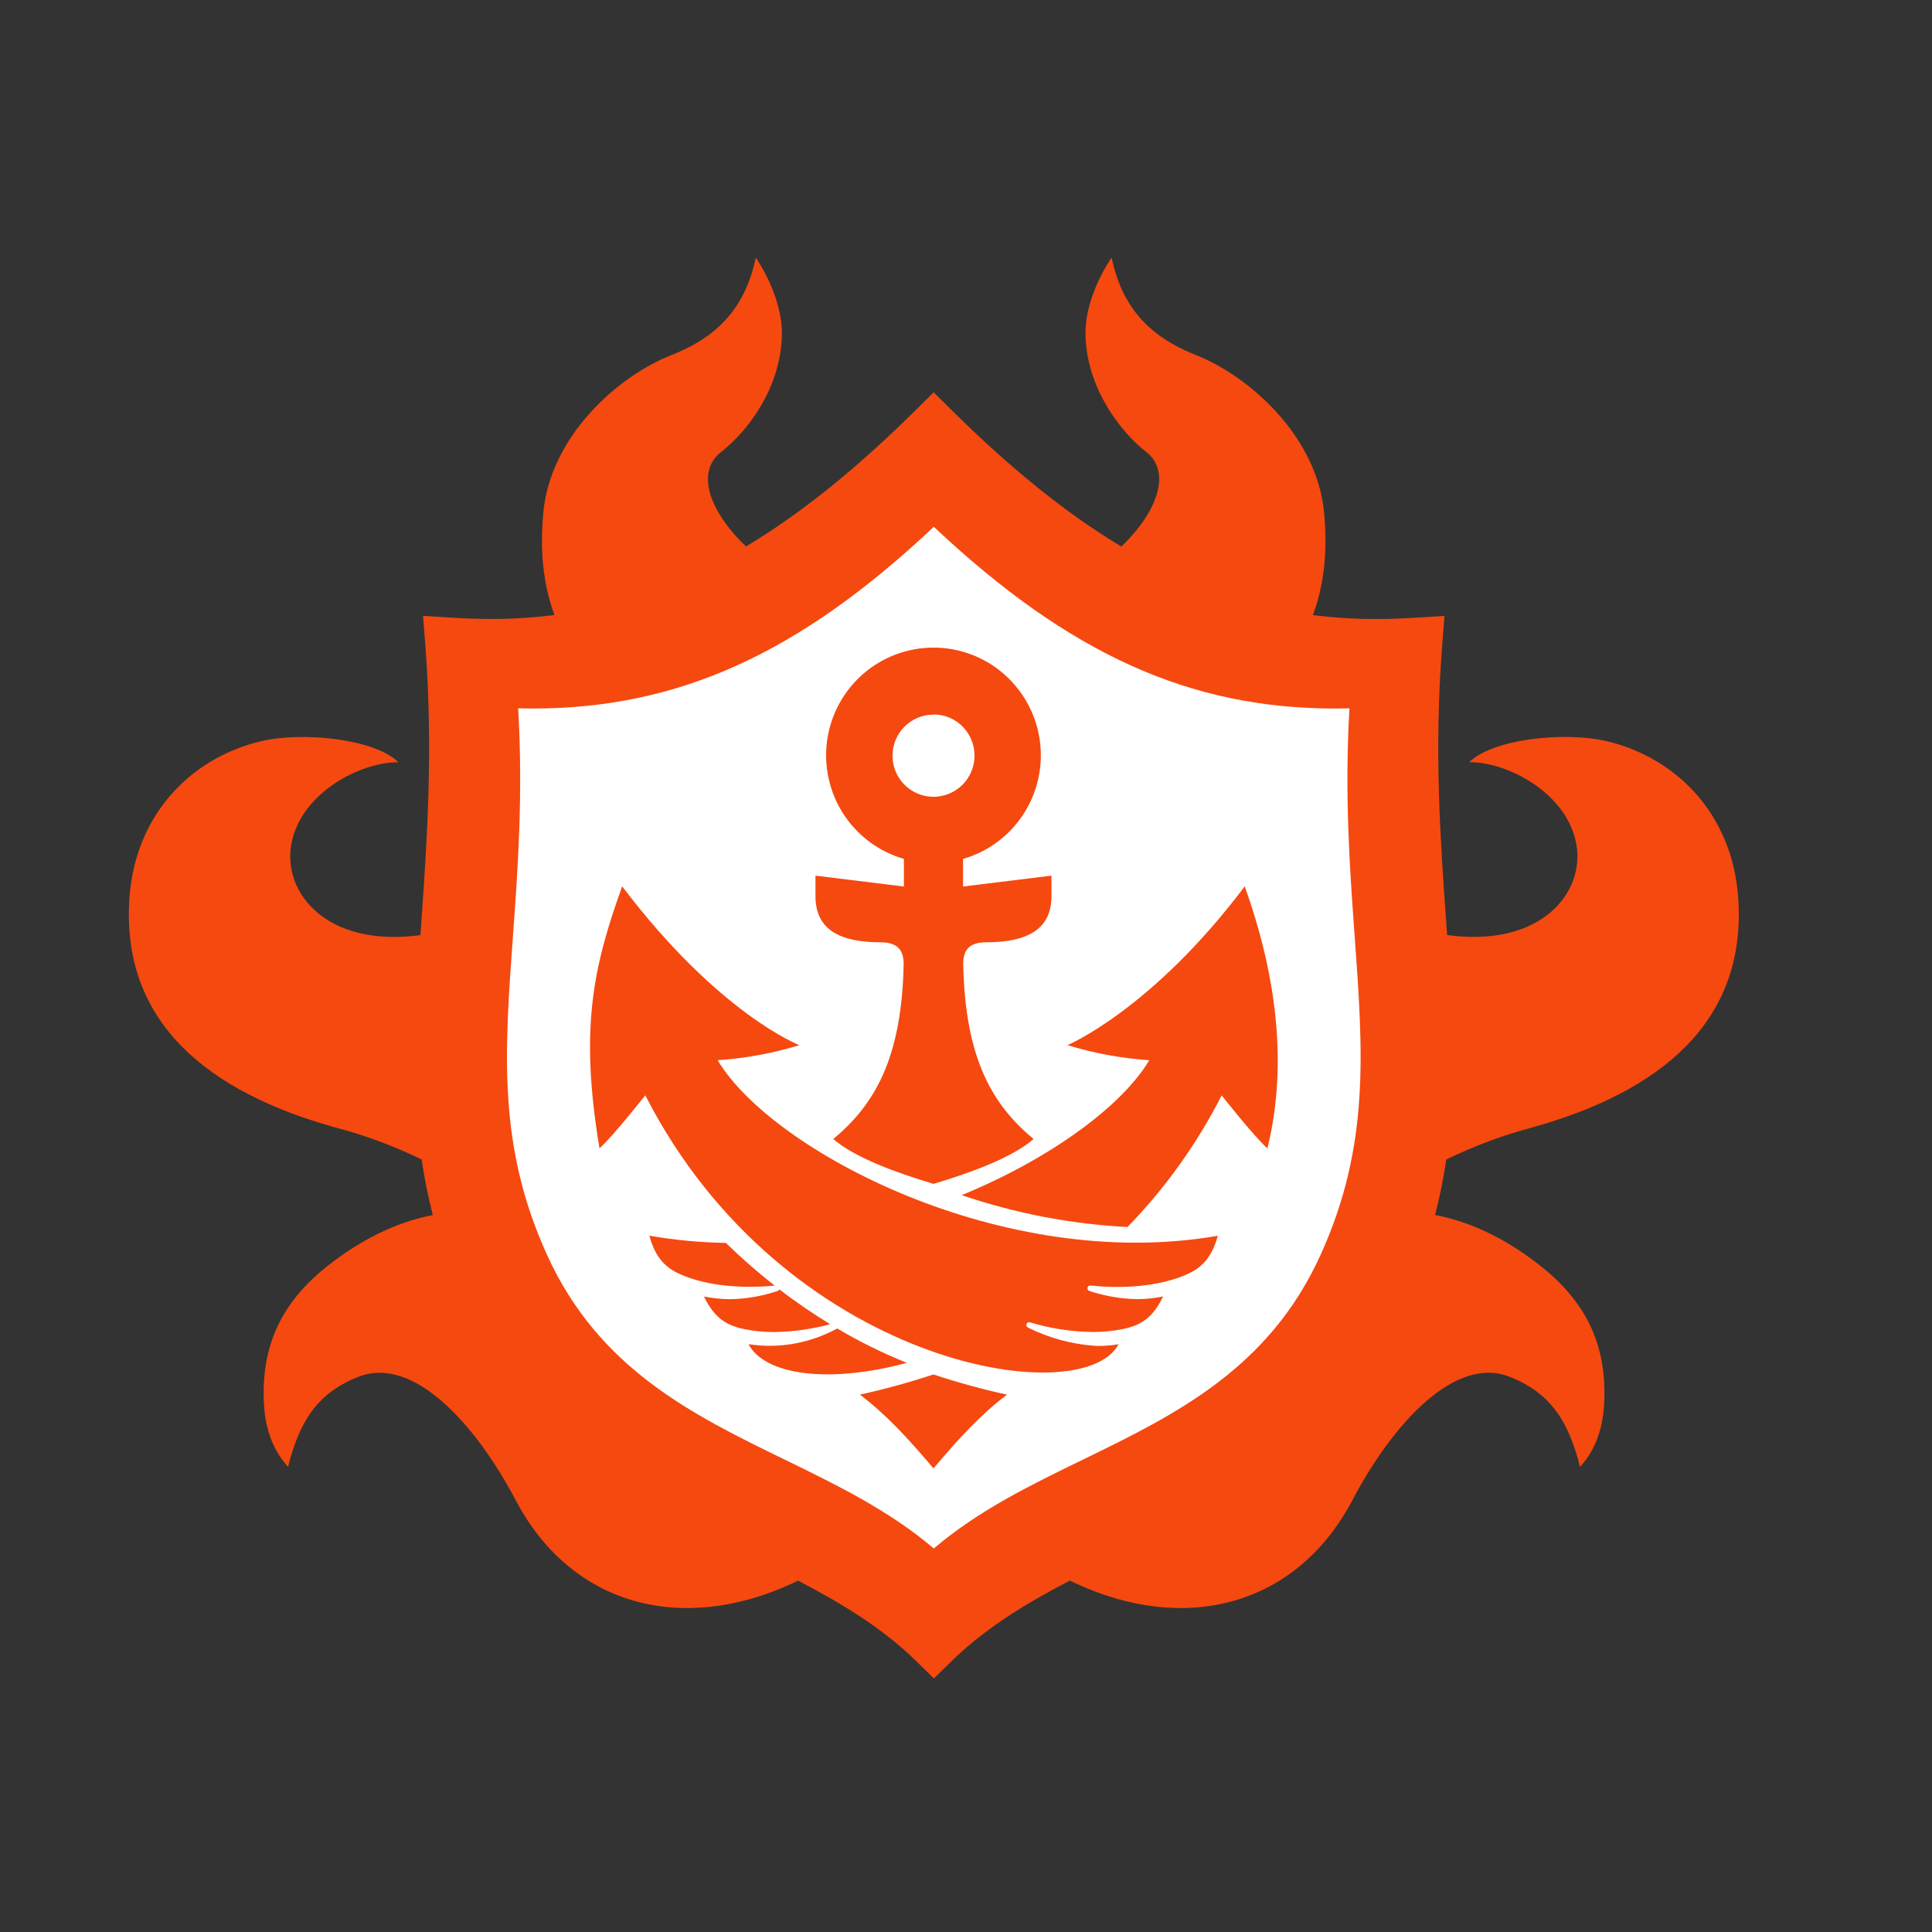 <svg fill="none" height="30" viewBox="0 0 30 30" width="30" xmlns="http://www.w3.org/2000/svg"><rect x="0" y="0" width="30" height="30" fill="#333333" stroke="none"/><path d="m23.795 17.506c1.97-.549 3.33-1.63 3.196-3.562-.091-1.312-.971-2.18-2.037-2.434-.648-.154-1.765-.042-2.141.326.57-.011 1.509.46 1.662 1.26.146.766-.55 1.623-2.004 1.423-.005-.079-.011-.157-.017-.235-.087-1.227-.187-2.623-.061-4.245l.037-.475-.468.029c-.204.012-.404.019-.596.019-.327 0-.654-.02-.979-.061.143-.39.239-.878.174-1.586-.107-1.18-1.15-2.12-1.996-2.454-.847-.334-1.169-.877-1.304-1.51 0 0-.428.598-.405 1.222.028.826.557 1.495.943 1.795.385.3.194.913-.387 1.468-.856-.512-1.716-1.209-2.63-2.113l-.284-.281-.284.281c-.913.904-1.774 1.6-2.63 2.112-.58-.555-.78-1.161-.386-1.467.394-.307.917-.969.943-1.795.021-.624-.405-1.222-.405-1.222-.135.632-.458 1.179-1.304 1.51-.847.331-1.889 1.271-1.996 2.454-.064.708.032 1.196.174 1.585-.325.041-.651.062-.979.061-.191 0-.391-.007-.595-.019l-.467-.029.037.475c.122 1.625.024 3.019-.061 4.25-.006.078-.012.155-.017.232-1.454.199-2.149-.659-2.002-1.424.153-.797 1.092-1.27 1.662-1.259-.375-.368-1.493-.48-2.141-.326-1.066.255-1.946 1.122-2.037 2.434-.134 1.933 1.226 3.013 3.196 3.562.462.121.911.288 1.341.497.043.291.101.579.174.864-.59.111-1.159.408-1.658.808-.725.584-1.005 1.258-.965 2.11.021.465.183.782.375.991.178-.709.458-1.153 1.101-1.401.84-.326 1.806.728 2.431 1.914.866 1.647 2.579 2.09 4.296 1.298l.092-.044c.676.353 1.305.733 1.827 1.243l.282.276.282-.276c.523-.511 1.151-.89 1.829-1.244.031.015.061.031.094.045 1.713.792 3.429.348 4.296-1.298.624-1.186 1.59-2.24 2.431-1.914.641.248.921.692 1.101 1.401.194-.209.354-.526.375-.991.04-.853-.24-1.526-.965-2.11-.5-.401-1.069-.699-1.661-.809.073-.284.131-.572.174-.862.429-.21.877-.377 1.339-.499z" fill="#f54910"/><path d="m8.046 10.999c.078 1.35-.006 2.505-.081 3.537-.132 1.821-.237 3.259.527 4.945.806 1.779 2.272 2.491 3.689 3.182.802.39 1.629.793 2.319 1.382.69-.59 1.517-.992 2.319-1.382 1.418-.69 2.884-1.403 3.689-3.182.763-1.686.659-3.124.527-4.945-.075-1.032-.159-2.189-.081-3.537-.076 0-.152.003-.226.003-2.254 0-4.13-.847-6.228-2.822-2.097 1.977-3.976 2.822-6.228 2.822-.075 0-.15-.001-.226-.003z" fill="#fff"/><g fill="#f54910"><path d="m13.352 21.656c.4.301.743.672 1.143 1.145.4-.473.742-.844 1.142-1.145-.386-.084-.767-.189-1.143-.314-.375.124-.756.229-1.142.314z"/><path d="m12.889 20.561c-.272-.166-.535-.346-.788-.54-.002.006-.006.012-.011.016-.005.004-.01.008-.017.01-.237.079-.484.122-.734.127-.137-.001-.273-.015-.407-.042.164.344.36.45.617.505.155.032.314.048.472.047.293-.004.584-.045.867-.121z"/><path d="m12.029 19.963c-.264-.207-.518-.429-.758-.663-.398-.007-.796-.044-1.188-.112.105.379.281.52.53.62.377.153.881.205 1.417.155z"/><path d="m13 20.628c-.317.174-.671.266-1.032.27-.116-0-.231-.009-.345-.026.245.472 1.223.623 2.459.29-.374-.15-.736-.329-1.083-.534z"/><path d="m11.143 16.463c.431-.029.857-.107 1.27-.234 0 0-1.247-.478-2.752-2.466-.454 1.263-.661 2.215-.352 4.067.203-.177.711-.822.711-.822 2.146 4.2 6.794 4.935 7.348 3.865-.114.02-.23.029-.346.026-.369-.023-.73-.12-1.061-.285-.009-.005-.017-.013-.021-.024-.004-.01-.004-.021-0-.031.004-.01.011-.018.021-.023s.021-.006.031-.003c.318.096.647.146.979.15.158.001.316-.015.472-.047.258-.055.453-.161.618-.505-.134.028-.27.042-.407.042-.251-.005-.5-.048-.738-.127-.01-.003-.019-.01-.024-.019-.005-.009-.007-.02-.005-.031.002-.011.007-.02.016-.027.009-.007.019-.009.03-.008.545.058 1.062.004 1.448-.152.248-.101.424-.242.53-.62-3.332.58-6.93-1.318-7.767-2.726z"/><path d="m13.674 14.632c.233 0 .355.095.358.328-.027 1.499-.468 2.205-1.093 2.727.338.292.988.526 1.556.696.567-.169 1.217-.404 1.554-.696-.625-.521-1.065-1.227-1.092-2.727 0-.233.122-.328.358-.328.636 0 1.012-.202 1.012-.715v-.32l-1.373.169v-.429c.387-.111.72-.358.939-.697.219-.338.309-.744.253-1.144-.056-.399-.254-.765-.557-1.03-.303-.265-.692-.41-1.094-.41s-.791.146-1.094.41c-.303.265-.501.63-.557 1.03-.056.399.034.806.253 1.144.219.338.553.586.939.697v.429l-1.373-.169v.32c-.001.514.374.715 1.01.715zm.822-3.538c.126 0 .249.037.354.108s.186.17.234.287c.048.117.061.245.036.369-.025.124-.085.238-.174.327s-.203.15-.326.175c-.123.025-.252.012-.368-.036-.116-.049-.216-.13-.286-.235s-.107-.229-.107-.355c0-.084.016-.167.048-.244s.079-.148.138-.207c.059-.059.129-.106.207-.138.077-.032.16-.049.244-.048z"/><path d="m19.328 13.763c-1.44 1.915-2.752 2.466-2.752 2.466.413.127.839.205 1.27.234-.415.698-1.509 1.517-2.913 2.095.832.283 1.698.45 2.575.495.587-.604 1.08-1.293 1.462-2.044 0 0 .507.645.71.822.34-1.371.102-2.805-.352-4.067z"/></g></svg>
